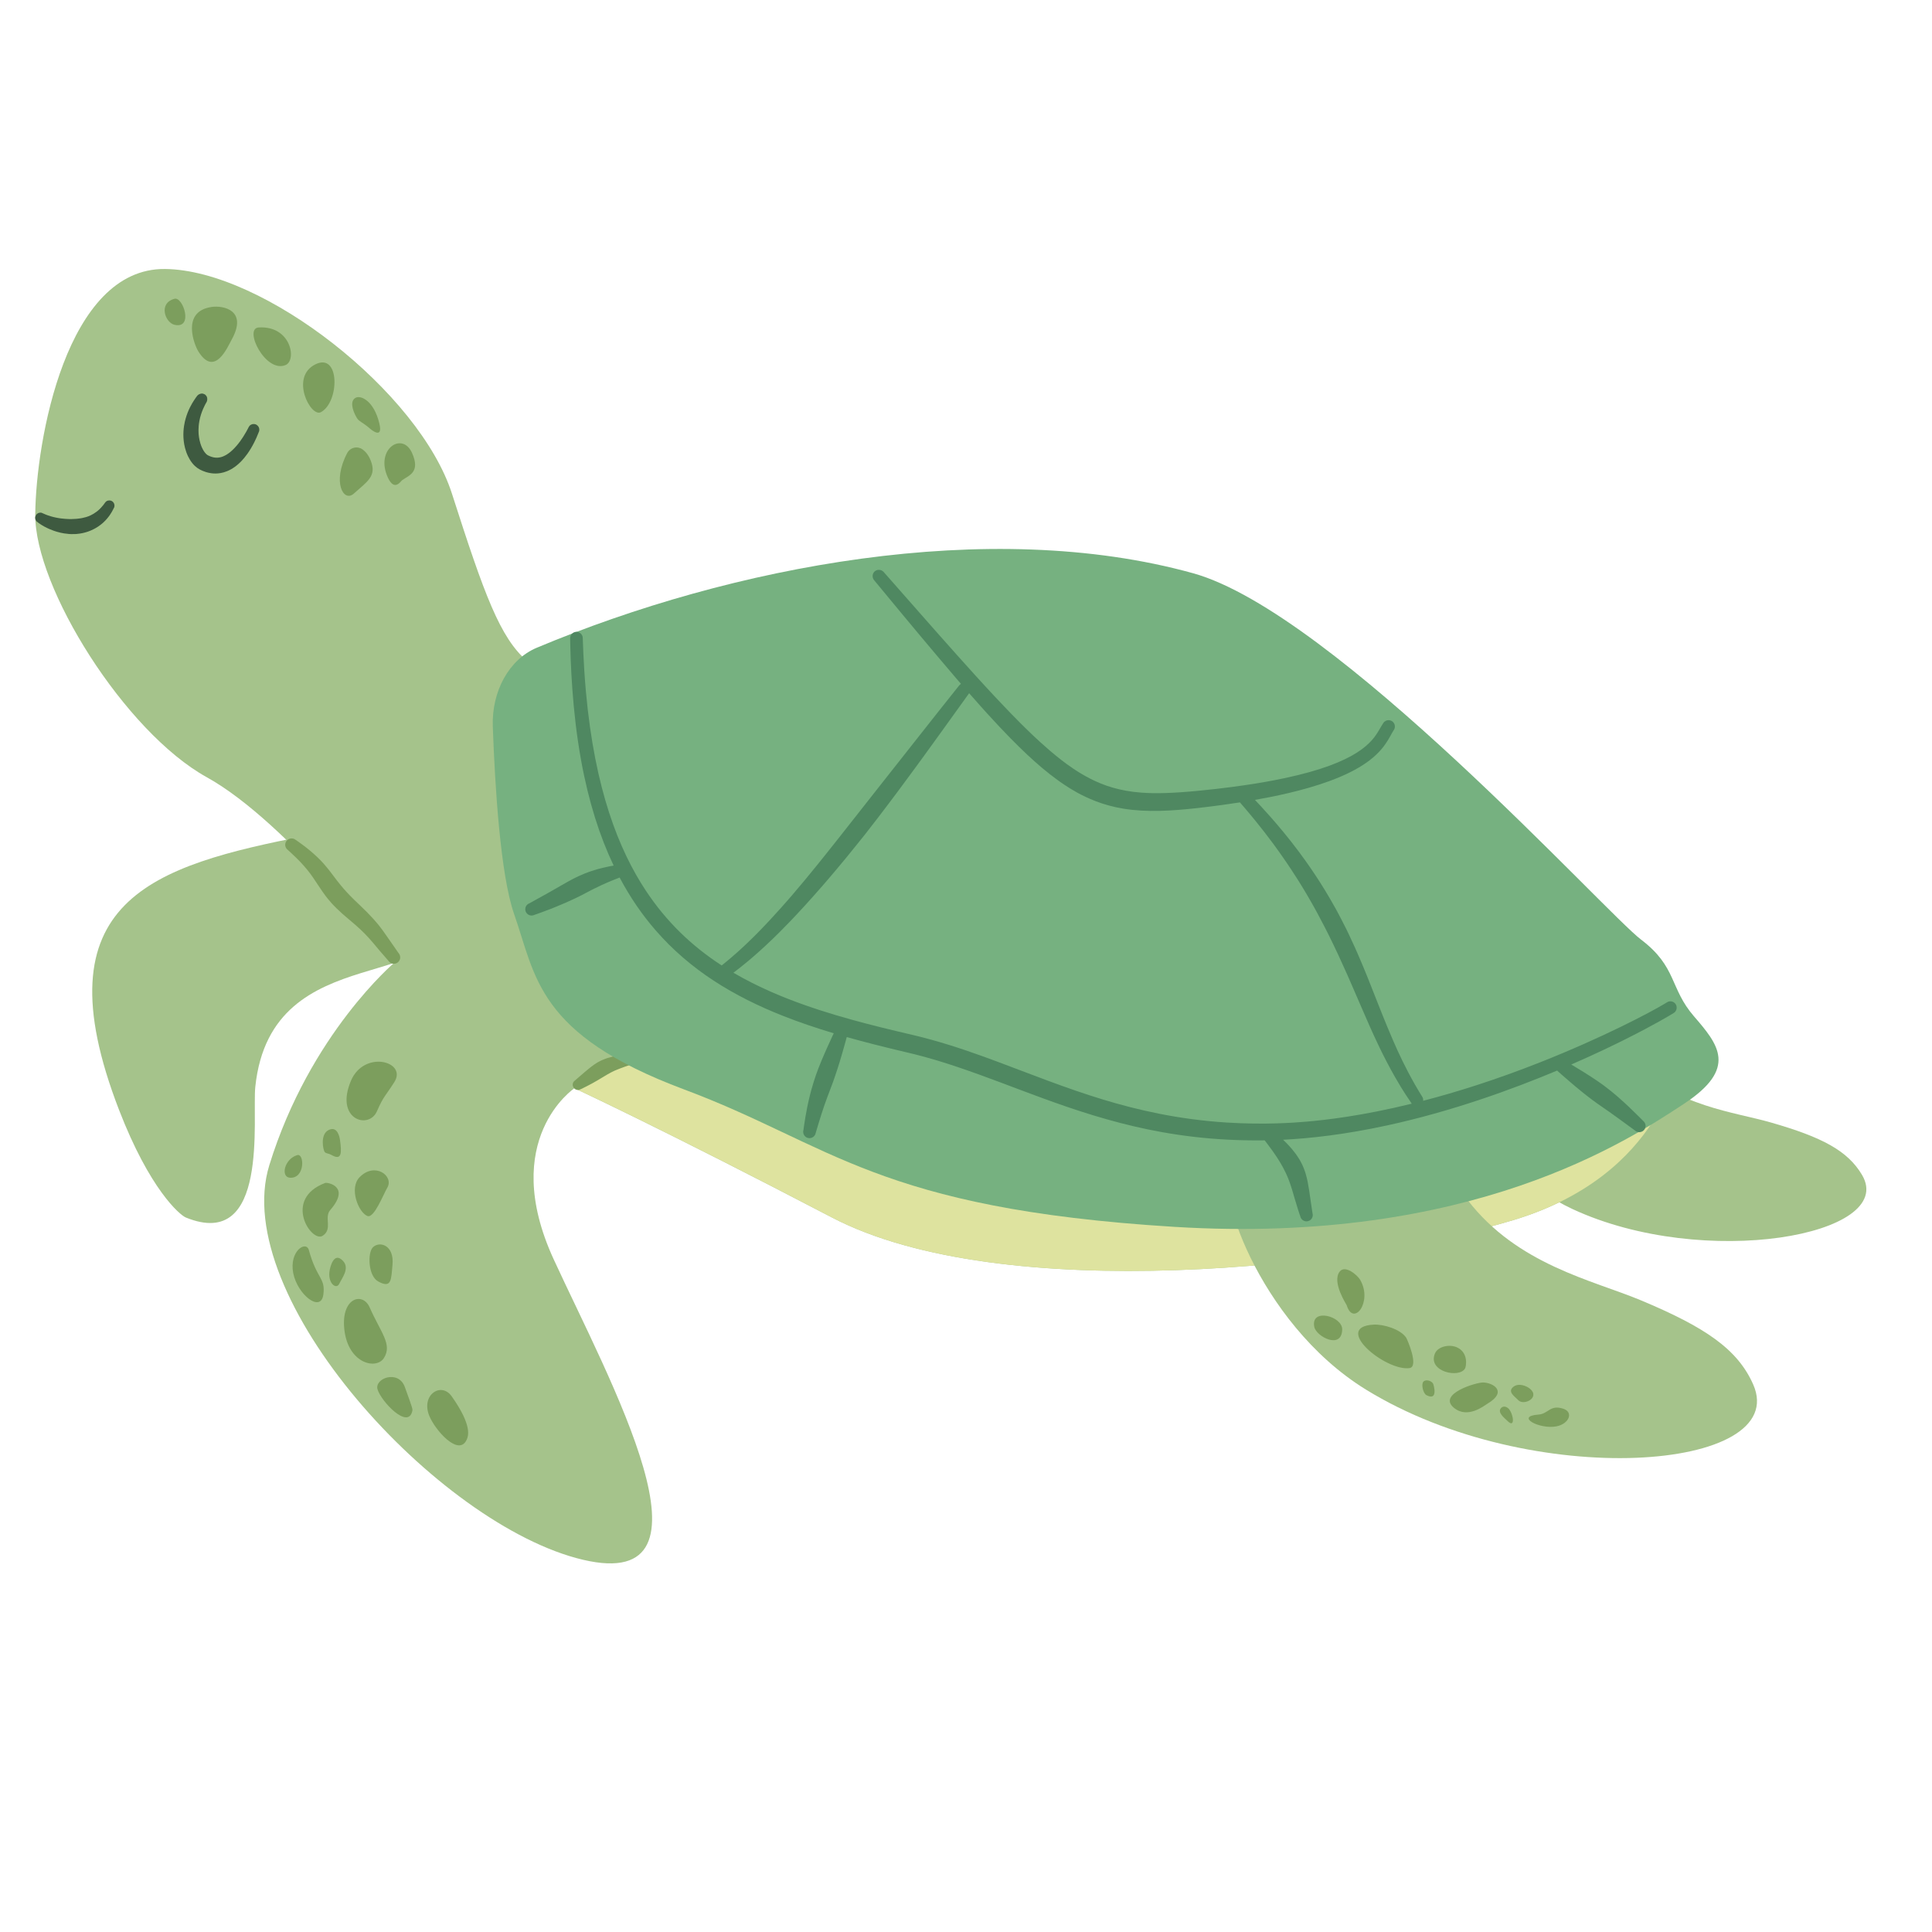 <svg xmlns="http://www.w3.org/2000/svg" xmlns:xlink="http://www.w3.org/1999/xlink" width="288" zoomAndPan="magnify" viewBox="0 0 216 223.92" height="288" preserveAspectRatio="xMidYMid meet" version="1.0"><defs><clipPath id="56e4255257"><path d="M 0.039 31.039 L 192 31.039 L 192 182 L 0.039 182 Z M 0.039 31.039 " clip-rule="nonzero"/></clipPath><clipPath id="fe28b1c6db"><path d="M 0.039 45 L 27 45 L 27 62 L 0.039 62 Z M 0.039 45 " clip-rule="nonzero"/></clipPath></defs><path fill="#a5c38b" d="M 17.586 141.113 C 16.852 140.812 13.375 137.812 9.828 128.617 C 0.434 104.277 13.746 100.344 31.664 96.828 C 42.457 94.715 47.055 103.965 47.211 104.809 C 49.23 115.75 27.492 108.074 25.629 125.973 C 25.258 129.543 27.266 145.051 17.586 141.113 Z M 211.859 136.188 C 215.965 143.164 193.547 147.219 178.293 140.129 C 168.145 135.414 163.105 123.609 165.027 123.484 C 186.77 122.07 181.289 118.988 185.453 123.242 C 190.348 128.246 197.012 128.859 201.344 130.113 C 207.199 131.801 210.188 133.352 211.859 136.188 Z M 211.859 136.188 " fill-opacity="1" fill-rule="evenodd"/><g clip-path="url(#56e4255257)"><path fill="#a5c38b" d="M 41.809 111.516 C 41.809 111.516 29.5 95.328 20.004 90.082 C 10.512 84.828 0.035 68.082 0.125 59.594 C 0.215 51.102 3.715 31.055 15.164 31.176 C 26.617 31.297 44.652 45.477 48.422 57.219 C 52.188 68.961 53.996 73.934 57.16 76.641 C 60.328 79.352 191.012 120.883 191.012 120.883 C 191.012 120.883 189.973 135.828 171.43 141.414 C 152.887 147 112.168 151.391 92.445 141.098 C 72.727 130.809 62.613 126.129 62.613 126.129 C 62.613 126.129 53.809 132.035 60.215 145.961 C 66.621 159.887 80.371 184.73 63.605 180.777 C 46.84 176.828 22.543 150.289 27.254 135.047 C 31.961 119.801 41.809 111.516 41.809 111.516 Z M 41.809 111.516 " fill-opacity="1" fill-rule="evenodd"/></g><path fill="#dee39f" d="M 187.789 119.855 C 187.855 119.879 187.918 119.898 187.984 119.918 L 187.652 129.91 C 184.953 134.133 180.109 138.797 171.43 141.414 C 152.887 147 112.168 151.391 92.445 141.098 C 74.344 131.648 64.336 126.934 62.816 126.219 L 68.992 122.102 Z M 187.789 119.855 " fill-opacity="1" fill-rule="evenodd"/><path fill="#a5c38b" d="M 199.234 160.453 C 197.418 156.355 193.68 153.824 186.184 150.691 C 180.629 148.375 171.914 146.59 166.137 139.086 C 161.227 132.707 168.035 137.68 139.121 136.516 C 136.562 136.414 141.598 153.191 154.348 161.051 C 173.516 172.863 203.691 170.531 199.234 160.453 Z M 199.234 160.453 " fill-opacity="1" fill-rule="evenodd"/><path fill="#83c448" d="M 29.836 97.91 C 34.133 101.277 33.199 102.25 36.781 105.441 C 39.555 107.91 39.379 108.059 41.684 110.961 " fill-opacity="1" fill-rule="evenodd"/><path fill="#7c9e5d" d="M 42.145 111.539 C 42.102 111.566 42.062 111.598 42.02 111.621 C 41.98 111.641 41.754 111.754 41.465 111.664 C 41.32 111.621 41.227 111.543 41.211 111.527 C 41.172 111.496 41.141 111.457 41.105 111.422 C 41.098 111.41 41.102 111.406 40.996 111.285 C 40.164 110.348 39.973 110.098 39.336 109.344 C 38.59 108.465 38.121 107.98 37.246 107.211 C 37.023 107.02 37.023 107.02 36.398 106.488 C 35.879 106.047 35.598 105.816 35.055 105.285 C 34.684 104.918 34.5 104.711 34.453 104.66 C 34.121 104.285 33.887 103.984 33.77 103.832 C 33.645 103.668 33.43 103.363 33.402 103.32 C 32.957 102.688 32.793 102.387 32.328 101.715 C 32.262 101.617 31.848 101.012 31.25 100.34 C 31.168 100.242 30.797 99.824 30.148 99.203 C 29.742 98.812 29.395 98.504 29.383 98.492 C 29.344 98.457 29.305 98.426 29.273 98.391 C 29.242 98.355 29.078 98.16 29.098 97.859 C 29.121 97.547 29.324 97.375 29.359 97.348 C 29.395 97.316 29.586 97.152 29.891 97.176 C 30.039 97.184 30.148 97.238 30.168 97.25 C 30.215 97.273 30.383 97.391 30.402 97.402 C 31.387 98.086 31.91 98.531 32.211 98.793 C 33.012 99.48 33.457 99.988 33.68 100.246 C 34.039 100.656 34.289 100.984 34.891 101.785 C 34.922 101.828 35.148 102.137 35.582 102.664 C 35.852 102.992 36.02 103.168 36.215 103.387 C 36.438 103.629 36.617 103.82 37.105 104.301 C 37.578 104.766 37.816 104.957 38.57 105.719 C 39.727 106.891 40.184 107.523 40.77 108.363 L 41.934 110.035 C 41.953 110.066 42.188 110.398 42.211 110.434 C 42.281 110.527 42.293 110.52 42.344 110.625 C 42.367 110.668 42.48 110.895 42.391 111.184 C 42.344 111.324 42.27 111.418 42.254 111.434 C 42.25 111.434 42.145 111.539 42.145 111.539 Z M 69.793 122.617 C 69.801 122.652 69.848 122.863 69.707 123.074 C 69.664 123.141 69.609 123.199 69.547 123.242 C 69.48 123.289 69.398 123.309 69.324 123.34 C 69.32 123.34 69.316 123.336 69.246 123.363 C 69.004 123.445 69.004 123.445 68.887 123.488 C 68.676 123.555 68.449 123.629 67.875 123.848 C 67.391 124.027 67.145 124.148 66.906 124.27 C 66.805 124.32 66.793 124.324 66.465 124.512 C 66.293 124.609 66.234 124.652 66.145 124.703 C 65.965 124.805 65.914 124.844 65.777 124.922 C 65.566 125.047 65.543 125.062 65.395 125.152 C 65.121 125.312 65.121 125.312 64.844 125.469 C 64.844 125.469 64.703 125.555 64.117 125.859 C 64.066 125.887 63.938 125.957 63.438 126.199 C 63.211 126.305 63.16 126.316 63.137 126.32 C 63.059 126.332 62.977 126.328 62.902 126.312 C 62.824 126.297 62.75 126.266 62.688 126.223 C 62.688 126.223 62.52 126.055 62.52 126.055 C 62.488 125.977 62.445 125.906 62.426 125.824 C 62.414 125.746 62.414 125.668 62.43 125.59 C 62.449 125.512 62.48 125.441 62.523 125.379 C 62.543 125.352 62.551 125.336 62.82 125.105 L 63.469 124.547 C 63.676 124.371 63.672 124.367 63.844 124.223 C 64.035 124.062 64.086 124.016 64.461 123.715 C 64.512 123.676 64.812 123.449 64.879 123.406 C 64.914 123.383 65.176 123.203 65.297 123.133 C 65.617 122.957 65.781 122.883 65.828 122.863 C 66.172 122.715 66.402 122.641 66.453 122.625 C 66.883 122.492 67.297 122.406 67.609 122.348 C 67.617 122.344 67.926 122.289 68.449 122.219 C 68.859 122.164 68.973 122.164 69.035 122.156 C 69.047 122.152 69.059 122.148 69.07 122.148 C 69.105 122.141 69.316 122.094 69.527 122.234 C 69.742 122.371 69.785 122.578 69.793 122.617 Z M 40.535 157.398 C 39.617 158.844 36.148 157.984 35.914 153.656 C 35.738 150.367 38.102 149.746 38.887 151.535 C 40.18 154.465 41.539 155.82 40.535 157.398 Z M 50.133 166.852 C 49.23 168.887 46.449 165.762 45.777 164.051 C 44.828 161.645 47.18 160.129 48.387 161.828 C 50.828 165.281 50.301 166.465 50.133 166.852 Z M 41.742 125.418 C 40.668 127.109 40.516 126.996 39.723 128.805 C 38.77 130.965 34.809 129.75 36.719 125.254 C 38.25 121.656 43.27 123.016 41.742 125.418 Z M 33.434 143.23 C 32.129 144.066 28.781 138.969 33.734 137.102 C 33.965 137.016 36.723 137.473 34.316 140.242 C 33.566 141.109 34.637 142.453 33.434 143.23 Z M 40.926 137.66 C 40.445 138.473 39.387 141.258 38.617 140.934 C 37.559 140.492 36.488 137.707 37.707 136.449 C 39.488 134.613 41.73 136.305 40.926 137.66 Z M 35.367 148.777 C 35.027 149.527 33.969 148.719 34.25 147.219 C 34.277 147.07 34.684 144.922 35.809 146.156 C 36.602 147.02 35.645 148.172 35.367 148.777 Z M 35.445 132.121 C 35.648 133.594 35.684 134.59 34.406 133.832 C 34.156 133.688 33.859 133.711 33.684 133.531 C 33.5 133.348 33.098 131.484 34.121 130.973 C 35.215 130.422 35.426 131.98 35.445 132.121 Z M 33.516 150.043 C 33.227 152.188 30.52 150.059 30.027 147.559 C 29.531 145.012 31.516 143.723 31.84 144.895 C 32.773 148.293 33.781 148.074 33.516 150.043 Z M 29.652 136.5 C 28.539 136.438 28.984 134.324 30.488 133.879 C 31.328 133.629 31.418 136.602 29.652 136.5 Z M 41.531 146.586 C 41.371 148.312 41.438 149.379 39.871 148.52 C 38.688 147.871 38.633 145.16 39.262 144.559 C 40.055 143.801 41.742 144.312 41.531 146.586 Z M 42.957 160.746 C 43.879 163.289 43.875 163.316 43.824 163.543 C 43.34 165.719 40.23 162.445 39.801 161.039 C 39.402 159.746 42.215 158.711 42.957 160.746 Z M 29.148 42.305 C 26.82 43.301 24.23 38.059 26.023 37.953 C 29.781 37.727 30.457 41.742 29.148 42.305 Z M 33.23 47.773 C 32.059 48.41 29.598 43.699 32.602 42.223 C 35.457 40.824 35.402 46.602 33.23 47.773 Z M 38.91 49.664 C 38.055 48.922 37.645 48.867 37.383 48.414 C 36.836 47.469 36.582 46.418 37.301 46.082 C 37.863 45.816 39.371 46.426 40.008 49.086 C 40.477 51.031 38.98 49.73 38.91 49.664 Z M 42.641 55.66 C 42.484 55.77 41.77 56.992 41.008 55.379 C 39.465 52.086 42.652 49.965 43.789 52.484 C 44.805 54.742 43.441 55.09 42.641 55.66 Z M 36.277 52.516 C 36.441 52.203 36.73 51.977 37.07 51.895 C 37.41 51.812 37.77 51.883 38.055 52.082 C 38.402 52.332 38.758 52.738 39.016 53.402 C 39.707 55.172 38.648 55.785 37.035 57.219 C 35.867 58.254 34.504 55.895 36.277 52.516 Z M 16.27 37.645 C 15.191 37.402 14.348 35.145 16.266 34.629 C 17.262 34.363 18.5 38.145 16.27 37.645 Z M 22.898 39.348 C 22.43 40.191 20.93 43.809 19.016 40.707 C 18.586 40.008 16.977 36.086 20.582 35.574 C 21.93 35.383 24.773 35.957 22.898 39.348 Z M 159.406 158.562 C 156.645 158.957 150.363 153.77 155.273 153.523 C 156.359 153.469 158.359 154.043 159.02 155.043 C 159.129 155.207 160.531 158.402 159.406 158.562 Z M 168.465 162.672 C 168.062 162.914 166.129 164.5 164.531 163.148 C 162.648 161.551 167.129 160.223 167.922 160.23 C 169.09 160.25 170.805 161.27 168.465 162.672 Z M 162.148 160.391 C 162.199 160.508 162.762 162.414 161.371 161.703 C 160.984 161.508 160.73 160.453 161.012 160.137 C 161.289 159.82 161.992 160.039 162.148 160.391 Z M 165.852 158.582 C 165.234 159.785 161.449 159 162.355 156.859 C 162.691 156.062 164.051 155.73 164.98 156.195 C 166.258 156.844 165.961 158.367 165.852 158.582 Z M 170.93 163.309 C 171.484 163.988 171.656 165.598 170.754 164.684 C 170.445 164.367 169.547 163.719 170.008 163.199 C 170.324 162.848 170.77 163.113 170.93 163.309 Z M 177.227 163.273 C 178.438 163.668 177.91 165.027 176.426 165.316 C 174.461 165.695 171.617 164.145 174.332 163.953 C 175.52 163.871 175.668 162.766 177.227 163.273 Z M 153.672 148.312 C 155.184 150.887 152.895 153.816 152.121 151.27 C 152.102 151.195 150.371 148.602 151.309 147.379 C 151.938 146.562 153.359 147.785 153.672 148.312 Z M 173.367 160.957 C 174.586 161.984 172.637 162.969 172 162.273 C 171.641 161.879 170.75 161.348 171.387 160.777 C 172.035 160.199 173.027 160.668 173.367 160.957 Z M 151.602 154.094 C 151.543 156.457 148.594 154.91 148.367 153.789 C 147.914 151.539 151.641 152.543 151.602 154.094 Z M 151.602 154.094 " fill-opacity="1" fill-rule="evenodd"/><path fill="#76b180" d="M 58.242 75.078 C 55.062 76.414 53.012 80.098 53.156 84.207 C 53.402 91.125 54.039 101.426 55.633 105.961 C 58.148 113.102 58.215 119.879 75.328 126.266 C 92.441 132.656 97.648 140.066 132.121 142.191 C 166.59 144.32 184.848 132.105 191.18 127.953 C 197.512 123.805 195.184 121.047 192.363 117.781 C 189.543 114.516 190.414 112.066 186.242 108.902 C 182.07 105.742 150.711 70.988 134.316 66.438 C 110.688 59.887 80.816 65.609 58.242 75.078 Z M 58.242 75.078 " fill-opacity="1" fill-rule="evenodd"/><path fill="#4f8861" d="M 67.855 101.707 C 67.688 101.77 67.371 101.895 66.895 102.09 C 66.633 102.199 66.402 102.293 65.789 102.57 C 65.559 102.676 65.137 102.875 64.863 103.016 C 64.754 103.07 64.758 103.07 64.648 103.125 C 64.297 103.301 64.301 103.309 63.953 103.488 C 63.664 103.641 63.496 103.73 63.441 103.758 C 62.891 104.027 62.844 104.055 62.668 104.137 C 61.895 104.496 61.859 104.512 61.582 104.633 C 60.531 105.082 60.027 105.277 59.891 105.332 C 58.918 105.707 58.496 105.852 58.375 105.895 C 58.027 106.016 58.027 106.012 58 106.027 C 57.98 106.031 57.965 106.039 57.945 106.047 C 57.672 106.172 57.43 106.078 57.387 106.062 C 57.18 105.98 57.074 105.832 57.055 105.805 C 57.055 105.805 56.98 105.676 56.98 105.676 C 56.965 105.629 56.945 105.586 56.938 105.535 C 56.926 105.492 56.871 105.246 57.031 104.992 C 57.109 104.867 57.207 104.797 57.227 104.785 C 57.309 104.727 57.312 104.734 57.406 104.691 C 57.449 104.668 57.555 104.602 58.121 104.293 C 58.848 103.898 58.844 103.891 59.539 103.508 C 60.387 103.035 60.875 102.742 61.07 102.633 C 61.527 102.375 61.734 102.254 61.832 102.199 C 62.258 101.969 62.457 101.859 62.523 101.828 C 63.148 101.52 63.242 101.48 63.367 101.43 C 63.754 101.258 63.957 101.176 64.301 101.055 C 64.422 101.012 64.711 100.906 65.32 100.73 C 65.52 100.676 65.906 100.582 65.957 100.57 C 66.453 100.453 66.777 100.387 67.16 100.316 C 65.57 96.98 64.27 92.977 63.387 88.109 C 62.336 82.309 62.164 76.684 62.121 73.98 C 62.121 73.906 62.121 73.906 62.133 73.832 C 62.172 73.621 62.301 73.484 62.324 73.461 C 62.348 73.434 62.477 73.301 62.688 73.25 C 62.988 73.184 63.207 73.324 63.246 73.348 C 63.5 73.512 63.555 73.758 63.566 73.801 C 63.578 73.848 63.578 73.898 63.582 73.945 C 63.594 74.047 63.645 76.809 63.953 80.215 C 64.98 91.484 67.754 98.488 70.898 103.234 C 73.25 106.785 76.152 109.602 79.68 111.895 C 79.805 111.797 79.91 111.715 79.934 111.695 C 81.867 110.141 83.535 108.441 83.902 108.066 C 85.844 106.094 87.668 103.957 87.867 103.727 C 88.98 102.434 89.852 101.363 90.797 100.199 C 91.633 99.168 91.996 98.703 93.039 97.391 L 99.195 89.574 L 104.824 82.441 C 104.844 82.418 107.203 79.449 107.207 79.445 C 107.242 79.41 107.273 79.371 107.309 79.34 C 107.344 79.309 107.383 79.281 107.418 79.262 C 107.246 79.062 107.066 78.852 106.879 78.637 C 106.242 77.895 103.828 75.062 100.629 71.207 C 99.316 69.629 97.348 67.246 97.348 67.242 C 97.32 67.203 97.289 67.164 97.266 67.121 C 97.16 66.93 97.176 66.742 97.18 66.711 C 97.18 66.676 97.195 66.488 97.328 66.32 C 97.418 66.203 97.527 66.145 97.547 66.133 C 97.738 66.027 97.926 66.043 97.957 66.047 C 97.992 66.047 98.18 66.062 98.352 66.195 C 98.391 66.227 98.426 66.262 98.461 66.297 C 98.473 66.309 100.734 68.883 102.543 70.934 C 103.367 71.867 106.086 74.973 109.07 78.266 C 112.609 82.164 114.414 83.926 115.098 84.59 C 115.715 85.195 117.305 86.73 119.059 88.09 C 119.809 88.672 120.973 89.52 122.402 90.25 C 123.992 91.062 125.824 91.68 128.332 91.867 C 129.953 91.988 131.949 91.945 135.051 91.641 C 140.641 91.094 143.969 90.391 144.891 90.195 C 153.496 88.379 155.09 85.949 155.887 84.594 C 156.094 84.242 156.223 84.008 156.375 83.785 C 156.402 83.746 156.547 83.535 156.848 83.48 C 157.148 83.426 157.355 83.57 157.395 83.598 C 157.641 83.77 157.688 84.023 157.695 84.066 C 157.703 84.098 157.738 84.285 157.652 84.484 C 157.609 84.586 157.598 84.582 157.539 84.68 C 157.289 85.059 157.074 85.578 156.59 86.262 C 155.617 87.645 153.879 89.156 150.074 90.543 C 146.98 91.672 143.547 92.348 141.488 92.707 C 141.719 92.949 142.527 93.809 143.336 94.727 C 144.219 95.727 145.496 97.254 146.621 98.77 C 147.625 100.121 148.379 101.238 149.066 102.316 C 149.176 102.488 149.871 103.57 150.797 105.23 C 150.809 105.246 151.121 105.812 151.52 106.586 C 151.996 107.496 152.211 107.953 152.359 108.266 C 152.961 109.531 153.344 110.41 153.422 110.598 C 154.246 112.5 154.859 114.066 154.953 114.312 C 155.766 116.367 156.559 118.426 157.5 120.594 C 158.121 122.027 158.93 123.773 160.043 125.719 C 160.395 126.34 160.723 126.867 160.793 126.973 C 160.863 127.082 160.863 127.082 160.867 127.094 C 160.891 127.137 160.918 127.176 160.938 127.223 C 160.949 127.254 161.008 127.395 160.984 127.582 C 164.875 126.574 169.426 125.145 174.566 123.113 C 181.832 120.242 187.336 117.316 188.898 116.379 C 189.113 116.254 189.219 116.184 189.242 116.172 C 189.285 116.148 189.328 116.121 189.371 116.102 C 189.574 116.023 189.758 116.062 189.793 116.07 C 189.824 116.078 190.008 116.117 190.16 116.27 C 190.16 116.273 190.254 116.387 190.254 116.387 C 190.273 116.43 190.301 116.473 190.32 116.52 C 190.336 116.559 190.43 116.793 190.309 117.07 C 190.254 117.203 190.168 117.289 190.152 117.305 C 190.086 117.371 190.082 117.367 190.004 117.418 C 189.605 117.672 187.738 118.789 184.488 120.418 C 183.215 121.059 181.016 122.133 178.148 123.379 C 178.285 123.461 178.395 123.527 178.578 123.637 C 179.453 124.164 179.449 124.164 179.578 124.246 C 180.016 124.52 180.016 124.52 180.445 124.797 C 180.824 125.043 180.824 125.047 181.195 125.297 C 181.445 125.469 181.445 125.469 181.691 125.645 C 181.848 125.758 181.926 125.812 181.992 125.863 C 182.629 126.352 182.625 126.355 182.773 126.473 C 183.336 126.934 183.426 127.016 183.625 127.191 C 184.109 127.617 184.488 127.965 184.816 128.273 C 185.016 128.461 185.98 129.406 186.023 129.449 C 186.457 129.891 186.457 129.891 186.465 129.895 C 186.484 129.918 186.488 129.914 186.508 129.934 C 186.539 129.969 186.578 130 186.609 130.039 C 186.637 130.074 186.789 130.273 186.758 130.574 C 186.738 130.719 186.68 130.824 186.672 130.844 C 186.668 130.844 186.586 130.965 186.586 130.965 C 186.551 130.996 186.52 131.035 186.48 131.066 C 186.445 131.094 186.246 131.246 185.945 131.215 C 185.801 131.195 185.695 131.137 185.676 131.129 C 185.633 131.105 185.594 131.074 185.555 131.043 C 185.539 131.031 185.527 131.02 185.512 131.008 C 185.352 130.891 185.348 130.895 184.75 130.453 C 183.941 129.855 183.938 129.863 183.562 129.586 C 182.73 128.973 182.297 128.691 181.977 128.465 C 181.492 128.125 181.488 128.129 181.199 127.922 C 180.766 127.609 180.762 127.613 180.574 127.469 C 180.188 127.176 180.188 127.176 179.953 126.992 C 179.574 126.691 179.547 126.676 179.434 126.582 C 179.051 126.27 179.051 126.27 178.668 125.953 C 178.43 125.75 178.391 125.723 178.25 125.598 C 177.426 124.891 177.426 124.895 177.086 124.594 C 176.57 124.137 176.57 124.137 176.57 124.137 C 176.555 124.117 176.539 124.094 176.523 124.074 C 171.301 126.266 164.312 128.809 156.785 130.441 C 151.84 131.512 147.852 131.941 144.754 132.098 C 145.125 132.453 145.32 132.664 145.375 132.727 C 145.621 132.988 145.863 133.262 146.199 133.711 C 146.25 133.781 146.52 134.164 146.656 134.395 C 146.77 134.594 146.93 134.891 147.012 135.078 C 147.141 135.371 147.23 135.617 147.281 135.762 C 147.285 135.766 147.387 136.062 147.5 136.52 C 147.551 136.73 147.633 137.09 147.785 138.055 C 147.879 138.668 147.875 138.668 147.957 139.25 C 148.027 139.75 148.031 139.75 148.105 140.25 C 148.129 140.426 148.156 140.594 148.156 140.594 C 148.168 140.645 148.168 140.641 148.168 140.645 C 148.176 140.695 148.188 140.742 148.191 140.793 C 148.191 140.836 148.203 141.09 148.004 141.312 C 147.906 141.422 147.797 141.473 147.777 141.48 C 147.777 141.48 147.637 141.531 147.637 141.531 C 147.59 141.539 147.543 141.551 147.492 141.555 C 147.449 141.555 147.195 141.566 146.973 141.367 C 146.863 141.27 146.812 141.16 146.801 141.141 C 146.758 141.051 146.762 141.047 146.738 140.949 C 146.73 140.926 146.625 140.645 146.496 140.234 C 146.312 139.648 146.105 138.953 146.09 138.898 C 145.812 137.926 145.75 137.73 145.543 137.121 C 145.453 136.855 145.402 136.73 145.273 136.414 C 145.16 136.141 145.094 136.016 145.023 135.863 C 144.965 135.738 144.938 135.68 144.734 135.293 C 144.711 135.246 144.625 135.086 144.41 134.727 C 144.383 134.68 144.285 134.516 144.059 134.164 C 144.031 134.121 143.969 134.027 143.711 133.652 C 143.613 133.508 143.488 133.324 142.953 132.609 C 142.812 132.422 142.691 132.262 142.617 132.168 C 141.891 132.18 141.23 132.176 140.633 132.164 C 134.727 132.074 129.902 131.191 125.926 130.164 C 121.523 129.027 117.582 127.555 114.152 126.266 C 111.285 125.184 107.898 123.891 104.684 122.918 C 102.574 122.285 101.316 122.016 100.16 121.738 C 98.242 121.281 96.219 120.773 94.18 120.195 C 94 120.855 93.996 120.871 93.969 120.965 C 93.941 121.059 93.637 122.133 93.637 122.137 C 93.379 123.008 93.379 123.008 93.344 123.121 C 93.184 123.629 93.188 123.629 93.129 123.805 C 92.941 124.379 92.945 124.379 92.859 124.621 C 92.691 125.113 92.691 125.113 92.605 125.352 C 92.422 125.844 92.426 125.844 92.305 126.16 C 92.113 126.656 92.117 126.656 91.93 127.152 C 91.613 127.988 91.449 128.504 91.227 129.191 C 91.004 129.879 90.918 130.199 90.707 130.887 C 90.648 131.078 90.59 131.277 90.59 131.277 C 90.582 131.297 90.578 131.316 90.574 131.336 C 90.512 131.633 90.293 131.77 90.254 131.797 C 90.07 131.914 89.887 131.914 89.852 131.914 C 89.852 131.914 89.707 131.895 89.707 131.895 C 89.66 131.879 89.609 131.871 89.566 131.852 C 89.523 131.832 89.293 131.73 89.184 131.453 C 89.129 131.316 89.129 131.195 89.129 131.172 C 89.129 131.066 89.141 131.07 89.16 130.965 C 89.168 130.926 89.164 130.926 89.23 130.465 C 89.289 130.035 89.469 128.945 89.598 128.324 C 89.629 128.164 89.809 127.301 90.066 126.344 C 90.121 126.137 90.277 125.625 90.297 125.562 C 90.32 125.484 90.336 125.41 90.625 124.551 C 90.645 124.492 90.656 124.457 90.898 123.809 C 90.926 123.734 91.18 123.105 91.273 122.879 C 91.566 122.188 91.566 122.188 91.668 121.961 C 91.777 121.711 91.773 121.711 91.887 121.465 L 92.48 120.164 L 92.672 119.758 C 90.695 119.164 88.73 118.508 86.855 117.766 C 81.062 115.48 76.023 112.434 72.012 107.805 C 70.512 106.078 69.109 104.074 67.855 101.707 Z M 81.043 112.738 C 82.438 113.559 83.922 114.305 85.504 114.996 C 90.223 117.055 95.414 118.43 100.023 119.527 C 101.734 119.938 102.387 120.066 103.871 120.473 C 106.832 121.285 109.543 122.27 111.578 123.027 C 115.445 124.469 119.582 126.133 123.891 127.441 C 127.867 128.648 132.609 129.75 138.246 130.105 C 142.652 130.383 146.07 130.117 147.406 130.004 C 149.672 129.809 153.855 129.344 159.664 127.918 C 159.656 127.91 159.652 127.902 159.648 127.898 C 159.648 127.898 159.598 127.82 159.566 127.773 C 159.355 127.453 158.684 126.516 157.746 124.871 C 156.387 122.5 155.352 120.207 154.805 118.977 C 154.113 117.418 153.441 115.836 152.719 114.18 C 152.457 113.582 152.086 112.699 151.141 110.66 C 150.645 109.594 150.34 108.984 150.008 108.309 C 149.84 107.977 149.473 107.23 148.75 105.887 C 148.699 105.789 148.219 104.891 147.414 103.527 C 146.133 101.355 144.918 99.633 144.762 99.406 C 144.234 98.645 143.184 97.148 141.512 95.09 C 140.574 93.938 139.832 93.098 139.816 93.078 C 139.797 93.051 139.773 93.023 139.754 92.996 C 138.559 93.18 136.848 93.426 134.848 93.652 C 131.871 93.984 128.973 94.168 126.254 93.727 C 123.809 93.332 121.988 92.465 120.867 91.852 C 119.801 91.266 118.785 90.535 118.613 90.406 C 117.406 89.535 116.27 88.566 115.074 87.445 C 113.973 86.41 112.562 85.012 110.387 82.621 C 110.184 82.391 109.484 81.625 108.363 80.344 C 106.824 82.488 106.816 82.504 105.117 84.859 C 103.074 87.691 102.906 87.914 102.035 89.105 C 102.016 89.133 101.5 89.844 100.062 91.777 C 99.305 92.793 98.148 94.316 97.793 94.777 C 97.012 95.789 96.461 96.496 96.285 96.723 C 96.258 96.754 94.898 98.461 94.129 99.395 C 92.359 101.539 91.402 102.625 91.398 102.629 C 88.316 106.172 86.418 108.023 85.59 108.824 C 83.438 110.895 81.914 112.09 81.043 112.738 Z M 81.043 112.738 " fill-opacity="1" fill-rule="evenodd"/><g clip-path="url(#fe28b1c6db)"><path fill="#3e5a40" d="M 25.699 49.195 C 25.734 49.215 25.945 49.305 26.047 49.555 C 26.078 49.633 26.094 49.719 26.094 49.801 C 26.09 49.965 26.078 49.965 26.016 50.117 C 25.969 50.219 25.699 51.004 25.121 51.969 C 24.57 52.891 24.066 53.422 23.695 53.754 C 22.445 54.875 21.312 54.902 20.805 54.875 C 20.078 54.832 19.539 54.582 19.324 54.477 C 19.148 54.391 18.738 54.191 18.328 53.68 C 17.863 53.094 17.652 52.465 17.617 52.352 C 17.414 51.77 17.328 51.223 17.301 50.703 C 17.25 49.691 17.453 48.883 17.551 48.531 C 17.84 47.504 18.281 46.777 18.512 46.422 C 18.68 46.16 18.824 45.965 18.879 45.895 C 18.906 45.863 19.043 45.68 19.309 45.625 C 19.391 45.609 19.477 45.605 19.555 45.621 C 19.559 45.621 19.785 45.711 19.785 45.711 C 19.844 45.773 19.914 45.82 19.957 45.887 C 20.004 45.957 20.035 46.035 20.051 46.117 C 20.066 46.203 20.066 46.289 20.055 46.371 C 20.027 46.547 20.012 46.543 19.926 46.695 C 19.832 46.859 19.336 47.734 19.141 48.824 C 19 49.613 19.055 50.199 19.066 50.363 C 19.066 50.375 19.098 50.836 19.262 51.383 C 19.27 51.406 19.355 51.719 19.547 52.078 C 19.695 52.355 19.828 52.508 19.922 52.605 C 20.027 52.715 20.102 52.754 20.207 52.805 C 20.516 52.953 20.754 53.004 20.805 53.012 C 21.453 53.145 21.988 52.867 22.152 52.777 C 22.262 52.723 22.785 52.453 23.473 51.648 C 23.641 51.453 24.055 50.957 24.566 50.062 C 24.586 50.027 24.691 49.844 24.797 49.633 C 24.824 49.578 24.836 49.543 24.84 49.539 C 24.891 49.469 24.926 49.387 24.988 49.324 C 25.047 49.27 25.121 49.223 25.199 49.191 C 25.449 49.09 25.66 49.18 25.699 49.195 Z M 9.004 58.074 C 9.035 58.094 9.219 58.195 9.285 58.438 C 9.305 58.512 9.312 58.594 9.305 58.668 C 9.289 58.801 9.285 58.801 9.215 58.914 C 9.164 59.008 8.965 59.492 8.48 60.07 C 8.195 60.414 7.855 60.738 7.398 61.039 C 6.754 61.465 6.184 61.629 6.09 61.66 C 5.66 61.793 5.371 61.832 5.285 61.844 C 4.973 61.891 4.789 61.898 4.746 61.898 C 4.359 61.914 4.105 61.895 4.051 61.891 C 3.594 61.855 3.297 61.793 3.078 61.746 C 2.484 61.613 2.039 61.434 1.785 61.324 C 1.414 61.164 0.984 60.949 0.547 60.637 C 0.473 60.582 0.406 60.531 0.395 60.52 C 0.297 60.445 0.289 60.453 0.223 60.352 C 0.176 60.289 0.148 60.215 0.133 60.141 C 0.117 60.066 0.113 59.984 0.125 59.91 C 0.125 59.91 0.215 59.688 0.215 59.688 C 0.27 59.633 0.312 59.562 0.383 59.52 C 0.445 59.477 0.516 59.445 0.594 59.43 C 0.668 59.414 0.746 59.406 0.824 59.422 C 0.848 59.426 0.883 59.434 1.102 59.535 C 1.164 59.566 1.441 59.695 1.914 59.836 C 1.984 59.859 2.328 59.961 2.836 60.047 C 2.93 60.062 3.254 60.113 3.57 60.133 C 3.93 60.16 4.094 60.16 4.316 60.16 C 4.457 60.16 4.473 60.156 4.809 60.137 C 4.855 60.133 5.051 60.125 5.375 60.074 C 5.426 60.066 5.68 60.027 6.016 59.93 C 6.301 59.844 6.734 59.684 7.227 59.312 C 7.355 59.219 7.648 58.992 8.012 58.535 C 8.09 58.438 8.148 58.359 8.16 58.336 C 8.164 58.336 8.184 58.301 8.184 58.301 C 8.234 58.242 8.277 58.172 8.34 58.121 C 8.402 58.074 8.473 58.039 8.547 58.02 C 8.785 57.953 8.973 58.059 9.004 58.074 Z M 9.004 58.074 " fill-opacity="1" fill-rule="evenodd"/></g></svg>